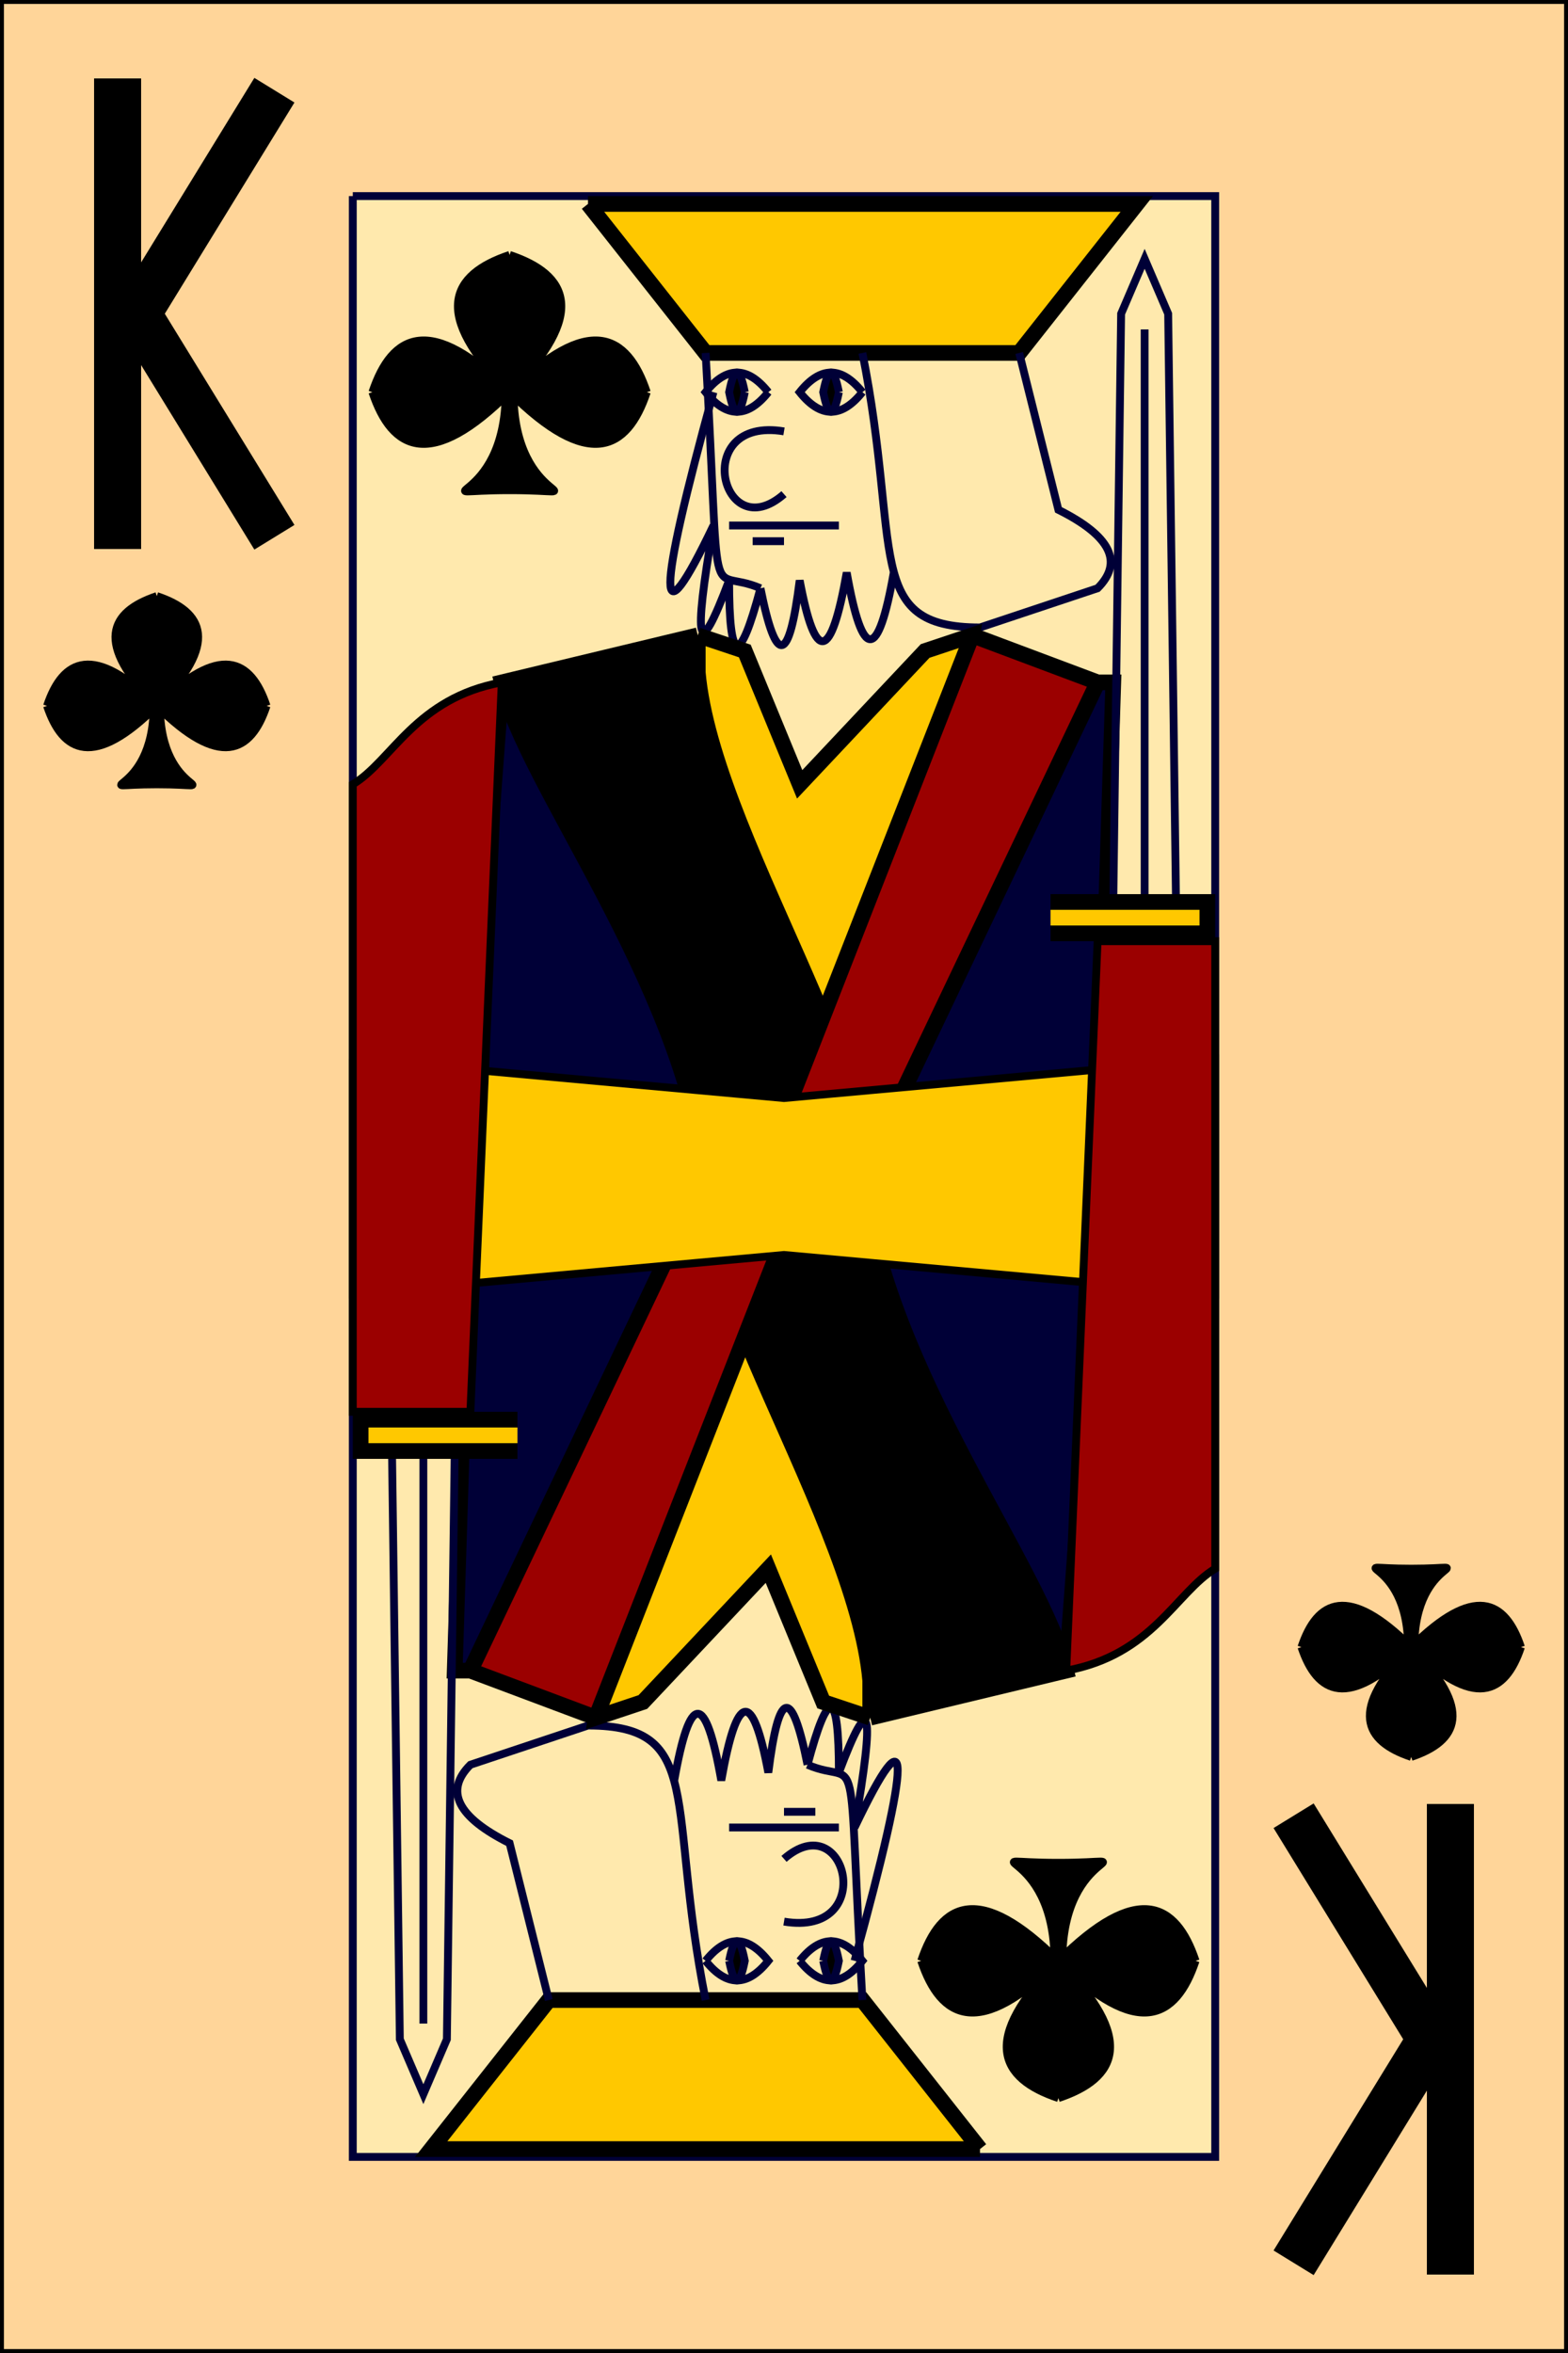 <?xml version="1.0" encoding="utf-8" ?>
<svg baseProfile="full" height="300px" version="1.1" width="200px" xmlns="http://www.w3.org/2000/svg" xmlns:ev="http://www.w3.org/2001/xml-events" xmlns:xlink="http://www.w3.org/1999/xlink"><rect width="100%" height="100%" fill="#808080" stroke="none"/><defs /><g><rect fill="rgb(255,213,153)" height="300px" stroke="rgb(0,0,0)" width="200px" x="0" y="0" /><path d="M 45 25 L 45 275 L 155 275 L 155 25 L 45 25" fill="rgb(255,233,173)" stroke="rgb(0,0,55)" stroke-width="1" /><path d="M 75 26 L 90 45 L 130 45 L 145 26 L 75 26" fill="rgb(255,200,0)" stroke="rgb(0,0,0)" stroke-width="2" /><path d="M 125 274 L 110 255 L 70 255 L 55 274 L 125 274" fill="rgb(255,200,0)" stroke="rgb(0,0,0)" stroke-width="2" /><path d="M 90 45 C 92 80 90 72 97 75" fill="none" stroke="rgb(0,0,55)" stroke-width="1" /><path d="M 90 45 C 92 80 90 72 97 75" fill="none" stroke="rgb(0,0,55)" stroke-width="1" transform="rotate(180,100,150)" /><path d="M 97 75 Q 100 90 102 74 Q 105 90 108 73 Q 111 90 114 73 M 97 75 Q 93 90 93 74 Q 87 90 91 67 Q 80 90 91 50" fill="none" stroke="rgb(0,0,55)" stroke-width="1" /><path d="M 97 75 Q 100 90 102 74 Q 105 90 108 73 Q 111 90 114 73 M 97 75 Q 93 90 93 74 Q 87 90 91 67 Q 80 90 91 50" fill="none" stroke="rgb(0,0,55)" stroke-width="1" transform="rotate(180,100,150)" /><path d="M 110 45 C 115 70 110 80 125 80 L 140 75 Q 145 70 135 65 L 130 45" fill="none" stroke="rgb(0,0,55)" stroke-width="1" /><path d="M 110 45 C 115 70 110 80 125 80 L 140 75 Q 145 70 135 65 L 130 45" fill="none" stroke="rgb(0,0,55)" stroke-width="1" transform="rotate(180,100,150)" /><path d="M 100 55 C 88 53 92 70 100 63" fill="none" stroke="rgb(0,0,55)" stroke-width="1" /><path d="M 100 55 C 88 53 92 70 100 63" fill="none" stroke="rgb(0,0,55)" stroke-width="1" transform="rotate(180,100,150)" /><path d="M 110 50 Q 106 55 102 50 Q 106 45 110 50 " fill="none" stroke="rgb(0,0,55)" stroke-width="1" /><path d="M 110 50 Q 106 55 102 50 Q 106 45 110 50 " fill="none" stroke="rgb(0,0,55)" stroke-width="1" transform="rotate(180,100,150)" /><path d="M 107 50 Q 106 55 105 50 Q 106 45 107 50 " fill="rgb(0,0,0)" stroke="rgb(0,0,55)" stroke-width="1" /><path d="M 107 50 Q 106 55 105 50 Q 106 45 107 50 " fill="rgb(0,0,0)" stroke="rgb(0,0,55)" stroke-width="1" transform="rotate(180,100,150)" /><path d="M 98 50 Q 94 55 90 50 Q 94 45 98 50 " fill="none" stroke="rgb(0,0,55)" stroke-width="1" /><path d="M 98 50 Q 94 55 90 50 Q 94 45 98 50 " fill="none" stroke="rgb(0,0,55)" stroke-width="1" transform="rotate(180,100,150)" /><path d="M 95 50 Q 94 55 93 50 Q 94 45 95 50 " fill="rgb(0,0,0)" stroke="rgb(0,0,55)" stroke-width="1" /><path d="M 95 50 Q 94 55 93 50 Q 94 45 95 50 " fill="rgb(0,0,0)" stroke="rgb(0,0,55)" stroke-width="1" transform="rotate(180,100,150)" /><path d="M 107 67 L 93 67" fill="rgb(0,0,0)" stroke="rgb(0,0,55)" stroke-width="1" /><path d="M 107 67 L 93 67" fill="rgb(0,0,0)" stroke="rgb(0,0,55)" stroke-width="1" transform="rotate(180,100,150)" /><path d="M 100 69 L 96 69" fill="rgb(0,0,0)" stroke="rgb(0,0,55)" stroke-width="1" /><path d="M 100 69 L 96 69" fill="rgb(0,0,0)" stroke="rgb(0,0,55)" stroke-width="1" transform="rotate(180,100,150)" /><path d="M 140 87 L 142 87 L 140 150 L 110 150 L 140 87" fill="rgb(0,0,55)" stroke="rgb(0,0,0)" stroke-width="2" /><path d="M 140 87 L 142 87 L 140 150 L 110 150 L 140 87" fill="rgb(0,0,55)" stroke="rgb(0,0,0)" stroke-width="2" transform="rotate(180,100,150)" /><path d="M 142 115 L 143 40 L 146 33 L 149 40 L 150 115 L 142 115 M 146 115 L 146 42" fill="none" stroke="rgb(0,0,55)" stroke-width="1" /><path d="M 142 115 L 143 40 L 146 33 L 149 40 L 150 115 L 142 115 M 146 115 L 146 42" fill="none" stroke="rgb(0,0,55)" stroke-width="1" transform="rotate(180,100,150)" /><path d="M 134 115 L 154 115 L 154 119 L 134 119" fill="rgb(255,200,0)" stroke="rgb(0,0,0)" stroke-width="2" /><path d="M 134 115 L 154 115 L 154 119 L 134 119" fill="rgb(255,200,0)" stroke="rgb(0,0,0)" stroke-width="2" transform="rotate(180,100,150)" /><path d="M 89 81 L 95 83 L 102 100 L 118 83 L 124 81 L 114 140 L 89 140 L 89 81" fill="rgb(255,200,0)" stroke="rgb(0,0,0)" stroke-width="2" /><path d="M 89 81 L 95 83 L 102 100 L 118 83 L 124 81 L 114 140 L 89 140 L 89 81" fill="rgb(255,200,0)" stroke="rgb(0,0,0)" stroke-width="2" transform="rotate(180,100,150)" /><path d="M 64 87 L 60 140 L 100 140 L 64 87" fill="rgb(0,0,55)" stroke="rgb(0,0,0)" stroke-width="2" /><path d="M 64 87 L 60 140 L 100 140 L 64 87" fill="rgb(0,0,55)" stroke="rgb(0,0,0)" stroke-width="2" transform="rotate(180,100,150)" /><path d="M 89 81 C 87 100 112 135 110 150 L 90 150 C 87 125 67 100 64 87 L 89 81" fill="rgb(0,0,0)" stroke="rgb(0,0,0)" stroke-width="2" transform="rotate(180,100,150)" /><path d="M 89 81 C 87 100 112 135 110 150 L 90 150 C 87 125 67 100 64 87 L 89 81" fill="rgb(0,0,0)" stroke="rgb(0,0,0)" stroke-width="2" /><path d="M 124 81 L 97 150 L 110 150 L 140 87 L 124 81" fill="rgb(155,0,0)" stroke="rgb(0,0,0)" stroke-width="2" /><path d="M 124 81 L 97 150 L 110 150 L 140 87 L 124 81" fill="rgb(155,0,0)" stroke="rgb(0,0,0)" stroke-width="2" transform="rotate(180,100,150)" /><path d="M 45 135 L 100 140 L 155 135 L 155 165 L 100 160 L 45 165 L 45 135" fill="rgb(255,200,0)" stroke="rgb(0,0,0)" stroke-width="1" /><path d="M 64 87 C 53 89 50 97 45 100 L 45 180 L 60 180 L 64 87" fill="rgb(155,0,0)" stroke="rgb(0,0,0)" stroke-width="1" /><path d="M 64 87 C 53 89 50 97 45 100 L 45 180 L 60 180 L 64 87" fill="rgb(155,0,0)" stroke="rgb(0,0,0)" stroke-width="1" transform="rotate(180,100,150)" /><path d="M 65 32.5 C 57.5 35.0 55.0 40.0 65 50 C 75.0 40.0 72.5 35.0 65 32.5 M 82.5 50 C 80.0 42.5 75.0 40.0 65 50 C 75.0 60.0 80.0 57.5 82.5 50 M 47.5 50 C 50.0 42.5 55.0 40.0 65 50 C 55.0 60.0 50.0 57.5 47.5 50 M 64.5 50 C 64.5 65.0 52.5 62.5 65 62.5 C 77.5 62.5 65.5 65.0 65.5 50" fill="rgb(0,0,0)" stroke="rgb(0,0,0)" stroke-width="1" /><path d="M 20 76 C 14 78 12 82 20 90 C 28 82 26 78 20 76 M 34 90 C 32 84 28 82 20 90 C 28 98 32 96 34 90 M 6 90 C 8 84 12 82 20 90 C 12 98 8 96 6 90 M 19.6 90 C 19.6 102 10 100 20 100 C 30 100 20.4 102 20.4 90" fill="rgb(0,0,0)" stroke="rgb(0,0,0)" stroke-width="1" /><path d="M 180 196 C 174 198 172 202 180 210 C 188 202 186 198 180 196 M 194 210 C 192 204 188 202 180 210 C 188 218 192 216 194 210 M 166 210 C 168 204 172 202 180 210 C 172 218 168 216 166 210 M 179.6 210 C 179.6 222 170 220 180 220 C 190 220 180.4 222 180.4 210" fill="rgb(0,0,0)" stroke="rgb(0,0,0)" stroke-width="1" transform="rotate(180,180,210)" /><path d="M 135 232.5 C 127.5 235.0 125.0 240.0 135 250 C 145.0 240.0 142.5 235.0 135 232.5 M 152.5 250 C 150.0 242.5 145.0 240.0 135 250 C 145.0 260.0 150.0 257.5 152.5 250 M 117.5 250 C 120.0 242.5 125.0 240.0 135 250 C 125.0 260.0 120.0 257.5 117.5 250 M 134.5 250 C 134.5 265.0 122.5 262.5 135 262.5 C 147.5 262.5 135.5 265.0 135.5 250" fill="rgb(0,0,0)" stroke="rgb(0,0,0)" stroke-width="1" transform="rotate(180,135,250)" /><path d="M 15 10 L 15 70 M 35 11.5 L 17.5 40 L 35 68.5" fill="none" stroke="rgb(0,0,0)" stroke-width="6" /><path d="M 165 230 L 165 290 M 185 231.5 L 167.5 260 L 185 288.5" fill="none" stroke="rgb(0,0,0)" stroke-width="6" transform="rotate(180,175,260)" /></g></svg>